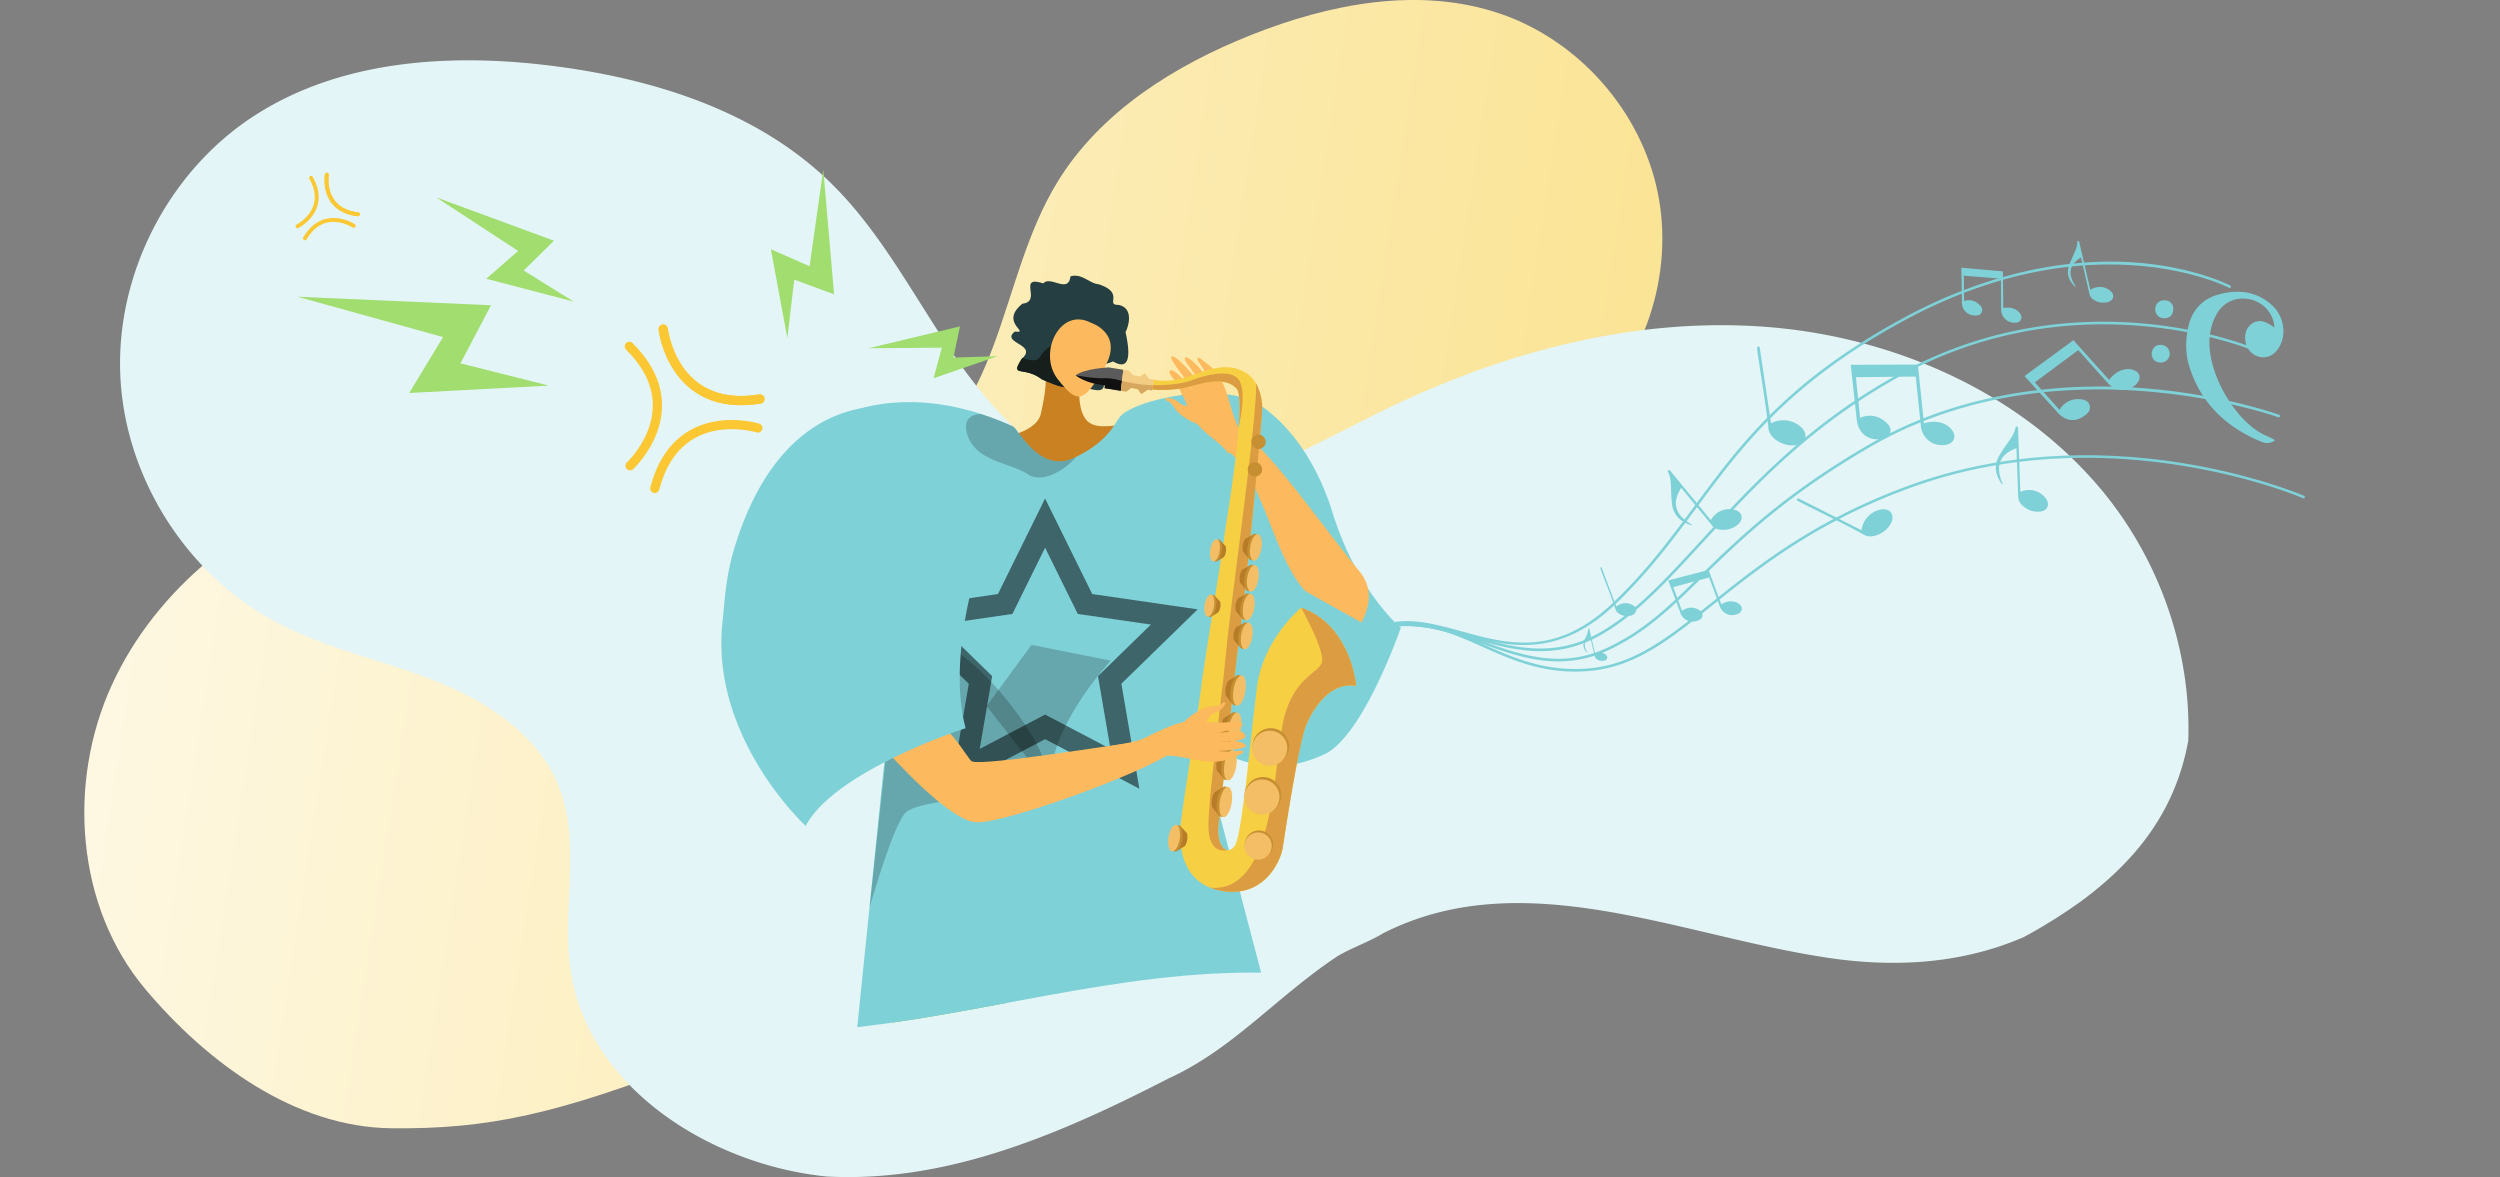 <svg xmlns="http://www.w3.org/2000/svg" xmlns:xlink="http://www.w3.org/1999/xlink" width="900" height="423.746" viewBox="0 0 900 423.746"><rect x="0" y="0" width="900" height="423.746" fill="#808080" stroke="none"/><defs><style>.a,.f,.g,.u{fill:none;}.b,.c,.h,.i,.j,.m,.n,.r,.s,.t,.u,.v,.w,.x{fill-rule:evenodd;}.b{fill:url(#a);}.c{fill:#e3f5f6;}.d{clip-path:url(#b);}.e,.i{fill:#a1dd6f;}.f,.g{stroke:#fbc732;stroke-linecap:round;}.f,.g,.u{stroke-miterlimit:10;}.f{stroke-width:3.301px;}.g{stroke-width:1.392px;}.h{fill:#fcb95d;}.j,.q{opacity:0.15;}.k{opacity:0.5;}.l{fill:#243330;}.m,.o{fill:#d1d3d4;}.n{fill:#36a5ad;}.p{fill:#bcbec0;}.r{fill:#c98121;}.s{fill:#f7805c;}.ah,.t{fill:#7fd1d8;}.u{stroke:#3e6569;stroke-width:7.837px;}.v{opacity:0.2;}.w{fill:#243e41;}.x{fill:#171f1c;}.y{fill:#5b5b5b;}.z{fill:#111;}.aa{fill:#f2cc83;}.ab{fill:#d6a85f;}.ac{fill:#f7cf43;}.ad{fill:#db9c42;}.ae{fill:#c69032;}.af{fill:#f4be67;}.ag{fill:#b77c27;}</style><linearGradient id="a" x1="-0.313" y1="0.407" x2="1.933" y2="0.657" gradientUnits="objectBoundingBox"><stop offset="0" stop-color="#fff"/><stop offset="1" stop-color="#f7cf43"/></linearGradient><clipPath id="b"><path class="a" d="M740.046,286.4a545.026,545.026,0,0,0-263.6-49.343c-36.807,2.389-75.335,9.41-103.6,33.109-32.212,27.01-45.352,72.526-39.434,114.145s28.806,79.384,57.871,109.755c59.4,62.067,146.86,96.18,232.6,90.721,51.614-3.286,101.854-20.05,153.56-21.1,54.435-1.106,107.569,15.215,161.586,22.031,61.515,7.763,126.1,2.634,181.624-24.967s100.617-79.939,109.826-141.254-23.1-129.208-80.534-152.556c-37.085-15.075-78.8-11.135-118.611-6.949l-288.2,30.3" transform="translate(-332.034 -235.936)"/></clipPath></defs><g transform="translate(-332.034 -214.47)"><path class="b" d="M580.746,596.339c43.785-22.627,65.7-21.751,100.414-22.721s70.463.963,103.066-10.99,61.618-42.789,58.027-77.329c-1.87-17.984-12.214-35.059-9.917-52.994,2.089-16.3,14.313-29.523,27.649-39.129s28.4-16.859,40.63-27.842c22.28-20.014,32.89-52.187,26.885-81.528s-28.4-54.76-56.75-64.414c-28.967-9.863-61.111-3.667-89.547,7.636-27.617,10.976-54.281,27.6-69.8,52.946-11.017,18-15.647,39.059-22.992,58.845s-18.713,39.693-37.7,48.9c-24.231,11.75-52.755,2.89-79.091-2.734-37.849-8.083-77.934-8.857-114.719,3.17s-69.929,37.823-85.986,73.036-12.8,79.769,12.121,109.375c22.363,26.564,53.811,49.692,88.531,50.08s59.65-4.984,109.178-24.312" transform="translate(1.323 0)"/><path class="c" d="M827.97,549.558c-4.95,3.048-11.223,5.139-16.451,8.276-21.957,14.638-37.641,33.458-60.643,43.911-6.448,3.314-12.954,6.567-19.521,9.679-32.837,15.557-67.217,27.577-103.589,25.64A119.515,119.515,0,0,1,606.705,633c-34.783-9.962-66.037-35.185-71.162-70.29-3.2-21.935,3.942-45.345-4.2-65.964-7.4-18.742-25.911-30.767-44.656-38.159s-38.836-11.469-56.677-20.833c-32.51-17.065-54.819-52.1-56.533-88.774s17.234-73.637,48.013-93.656c31.449-20.457,71.514-22.787,108.715-17.931,36.128,4.716,72.825,16.426,98.905,41.87,18.52,18.069,30.372,41.7,45.067,62.993S708.388,383.781,733.731,389c32.339,6.656,63.562-12.474,93.162-27.1,42.539-21.018,89.939-34.026,137.28-30.827s94.5,23.858,124.2,60.862a136.531,136.531,0,0,1,28.186,64.679,128.511,128.511,0,0,1,1.372,23.55c-4.728,25.991-19.447,43.7-38.643,57.846a190.038,190.038,0,0,1-20.691,12.917c-23.329,10.046-48.423,11.091-73.516,6.909-52.279-8.365-107.694-33.458-157.114-8.276" transform="translate(1.884 0.947)"/><g transform="translate(332.034 236.914)"><g class="d"><g transform="translate(107.108 38.56)"><g transform="translate(0.011 10.068)"><path class="e" d="M482.266,282.445l42.347,15.587L513.72,308.766l18.022,11.192-31.493-8.234,11.468-10.011Z" transform="translate(-432.306 -282.445)"/><path class="e" d="M434.484,316.637l69.636,3.066-10.994,20.909,31.775,8.014-50.211,2.661,12.18-20.115Z" transform="translate(-434.484 -280.886)"/></g><path class="e" d="M616.32,272.815l3.885,44.957-14.346-5.3-2.473,21.07-5.929-32.007,13.936,6.127Z" transform="translate(-427.045 -272.815)"/><path class="e" d="M631.09,334.716l32.9-7.868-2.337,11.223,15.895-.5-23.071,7.946,3-11.011Z" transform="translate(-425.512 -270.352)"/><g transform="translate(119.436 57.463)"><path class="f" d="M560.372,327.773S563.81,358,595.21,352.95" transform="translate(-548.171 -327.773)"/><path class="f" d="M560.372,327.773S563.81,358,595.21,352.95" transform="translate(-548.171 -327.773)"/><path class="f" d="M548.979,376.7s22.357-20.638-.276-42.981" transform="translate(-548.703 -327.502)"/><path class="f" d="M594.578,361.892s-29.053-9.037-37.082,21.736" transform="translate(-548.302 -326.275)"/></g><g transform="translate(0 1.902)"><path class="g" d="M444.56,274.634s-2.114,12.654,11.2,14.247" transform="translate(-434.019 -274.634)"/><path class="g" d="M444.56,274.634s-2.114,12.654,11.2,14.247" transform="translate(-434.019 -274.634)"/><path class="g" d="M434.473,293.144s11.457-5.773,4.874-17.456" transform="translate(-434.473 -274.586)"/><path class="g" d="M454.579,292.317s-10.73-7.035-17.554,4.509" transform="translate(-434.357 -273.925)"/></g></g><g transform="translate(259.693 64.31)"><g transform="translate(131.556 268.805)"><path class="h" d="M745.654,712.287s-1.048,14.713-2.62,19.492,9.99,3.292,10.5,3.472,9.456-5.716,9.456-5.716-5.728-1.743-3.854-19.944S745.654,712.287,745.654,712.287Z" transform="translate(-704.559 -547.804)"/><path class="i" d="M771.487,686.658c0,8.761-5.717,24.645-7.187,30.955s-26.219,4.17-26.219,4.17-10.161-41.415-8.347-62.54c.771-9-9.862-14.1-11.053-40.9a102.009,102.009,0,0,0-3.387-22.519c-3.24-11.881-7.7-18.9-8.869-24.347-1.758-8.232,8.7-14.483,14.351-16.668s32,9.136,32,9.136a190.155,190.155,0,0,1,6.278,18.419c5.074,16.974,10.677,40.568,7.411,49.915-2.044,5.839-1.235,22.787,0,26.512S771.487,677.9,771.487,686.658Z" transform="translate(-706.229 -554.532)"/><path class="j" d="M759.052,582.365a78.983,78.983,0,0,0-25.811,8.563c-5.373,2.827-11.632,4.24-17.947,4.9-3.24-11.881-7.7-18.9-8.869-24.347-1.758-8.232,8.7-14.483,14.351-16.668s32,9.136,32,9.136A190.155,190.155,0,0,1,759.052,582.365Z" transform="translate(-706.229 -554.532)"/><g class="k" transform="translate(41.095 83.202)"><g transform="translate(0.973)"><path class="l" d="M750.409,634.315l.247.484,2.358,4.62,3.946,7.733q.411-.083.834-.136.273-.033.547-.056c-1.078-1.814-2.6-4.37-4.129-6.944l-3.531-5.91Z" transform="translate(-746.284 -634.107)"/><path class="l" d="M749.184,635.21l.891,1.746,1.881,3.688,3.527,6.913a8.533,8.533,0,0,1,1.056-.341c-.861-1.448-2.238-3.763-3.625-6.1l-3.162-5.294-.43-.714Z" transform="translate(-746.34 -634.061)"/><path class="l" d="M755.009,647.748c-1.291-2.174-6.369-10.719-7.01-11.73l-.012.007,5.951,11.671.661.269Q754.8,647.85,755.009,647.748Z" transform="translate(-746.395 -634.02)"/><path class="l" d="M747.441,637.756c.177.225,5.886,9.843,5.886,9.843l-1.094-.441Z" transform="translate(-746.42 -633.941)"/><path class="l" d="M746.94,639.29c.141.18,4.7,7.862,4.7,7.862l-.873-.351Z" transform="translate(-746.442 -633.871)"/><path class="l" d="M746.464,640.351c.113.143,3.754,6.28,3.754,6.28l-.7-.279Z" transform="translate(-746.464 -633.823)"/></g><g transform="translate(0 2.412)"><path class="l" d="M758.693,641.882l-12.545,4.254c.081.425.153.853.216,1.283,3.377-1.351,8.341-3.336,12.623-5.057Z" transform="translate(-745.505 -636.165)"/><path class="l" d="M757.867,640.567l-12.049,4.086c.092.352.175.708.25,1.064,2.836-1.135,7.945-3.178,12.006-4.812Z" transform="translate(-745.52 -636.225)"/><path class="l" d="M757.064,639.31l-11.081,3.758-.45.612c.05.157.1.315.144.473,1.956-.782,7.624-3.048,11.526-4.619Z" transform="translate(-745.533 -636.282)"/><path class="l" d="M756.288,638.2l-9.342,3.168-.8,1.089s6.458-2.578,10.245-4.1Z" transform="translate(-745.505 -636.332)"/><path class="l" d="M755.548,637.221l-7.91,2.682-.64.872s5.676-2.267,8.619-3.456Z" transform="translate(-745.466 -636.377)"/><path class="l" d="M755.039,636.414l-6.635,2.25-.512.7s4.927-1.967,7.176-2.877C755.056,636.461,755.047,636.438,755.039,636.414Z" transform="translate(-745.426 -636.414)"/></g></g><g transform="translate(32.629 179.285)"><path class="m" d="M794.736,745.528c-5.424.727-16.4-.1-24.385-.547h-.006c-.254-.019-.49-.032-.732-.045-4.163-.223-7.4-.324-8.392-.006-.108.039-.242.07-.4.109-.4.1-.942.2-1.611.305-6.022.936-21.576,1.865-21.768-2.807a11.485,11.485,0,0,1,.255-2.681c.038-.191.076-.382.128-.573.006-.013.006-.019.013-.031.057-.255.121-.516.2-.777.006-.006.006-.006.006-.014,1.375-4.825,4.705-9.926,5.443-9.486,9.881,5.882,19.546-1.077,21.539-2.662.248-.2.375-.312.375-.312s.375.025,1.088.1c.389.045.886.1,1.471.173.318.038.662.083,1.037.134.128.019.255.031.383.056.305.039.631.083.974.134.166.026.331.051.51.083h.006q1.4.22,3.132.542c.72.134,1.471.28,2.267.445,1.2.243,2.483.529,3.846.847.128.039.261.083.389.128.681.21,1.349.445,2.005.687a41.88,41.88,0,0,1,6.271,2.916l.006.006C798.027,737.539,801.427,744.637,794.736,745.528Z" transform="translate(-737.435 -726.002)"/><path class="n" d="M788.772,732.247a12.976,12.976,0,0,0-9.3,9.455s-4.252-.783-9.073-1.49c-.414-.057-.841-.115-1.267-.171-.769-.109-1.553-.216-2.329-.313-.669-.083-1.331-.159-1.974-.229-3.578-.382-6.672-.522-7.678-.045-2.726,1.286-19.648,4.5-19.463.4a2.038,2.038,0,0,1,.128-.573c.006-.013.006-.019.013-.031a4.9,4.9,0,0,0,.2-.777c.006-.006.006-.006.006-.014,1.375-4.825,4.705-9.926,5.443-9.486,9.881,5.882,19.546-1.077,21.539-2.662.248-.2.375-.312.375-.312s.375.025,1.088.1c.389.045.886.1,1.471.173.318.038.662.083,1.037.134.128.019.255.031.383.056.305.039.63.083.974.134.166.026.331.051.51.083h.006q1.4.22,3.132.542c.72.134,1.471.28,2.267.445,1.2.243,2.483.529,3.846.847.128.039.261.083.389.128.681.21,1.349.445,2.005.687a41.88,41.88,0,0,1,6.271,2.916Z" transform="translate(-737.424 -726.002)"/><g transform="translate(26.435 0.268)"><path class="o" d="M769.2,726.582c-.184.172-.445.42-.763.746a18.934,18.934,0,0,0-2.992,3.826,9.049,9.049,0,0,0-.694,1.49c-.07.2-.128.4-.178.605l-1.853-.453a9.681,9.681,0,0,1,.967-2.406v-.007a14.285,14.285,0,0,1,.9-1.432,21.078,21.078,0,0,1,2.222-2.692c.318.038.662.083,1.037.134.128.019.255.031.383.056C768.53,726.487,768.856,726.531,769.2,726.582Z" transform="translate(-762.718 -726.258)"/></g><g transform="translate(32.521 1.216)"><path class="o" d="M774.848,727.611c-1.063,1-3.794,3.788-4.45,6.5l-1.859-.452c.617-2.547,2.63-5.01,4.042-6.494C773.3,727.3,774.052,727.445,774.848,727.611Z" transform="translate(-768.539 -727.165)"/></g><g transform="translate(39.207 2.636)"><path class="o" d="M780.8,729.21c-1.242,1.236-3.432,3.68-4.012,6.075l-1.852-.453a15.582,15.582,0,0,1,3.858-6.309C779.472,728.733,780.14,728.969,780.8,729.21Z" transform="translate(-774.933 -728.523)"/></g><g transform="translate(20.873)"><path class="p" d="M765.9,739.728a7.908,7.908,0,0,1-1.5.968,10.9,10.9,0,0,0-4.489,4.342c-1.127,1.96-1.477,3.935-1.082,4.972l-1.191.453a7.118,7.118,0,0,1,.662-5.119,12.311,12.311,0,0,1,5.527-5.787c.031-.019.07-.039.1-.057,3.171-1.649,2.648-3.54,1.063-6.844-.089-.191-.185-.388-.286-.592-.178-.363-.357-.732-.528-1.1-.09-.19-.172-.382-.249-.567a4.5,4.5,0,0,1-.191-3.438,2.989,2.989,0,0,1,.376-.643c.248-.2.375-.312.375-.312s.375.025,1.088.1l.173.5a1.616,1.616,0,0,0-.853.873,2.548,2.548,0,0,0-.07,1.489,6.242,6.242,0,0,0,.5,1.459q.18.372.363.744c.058.115.108.229.165.338C767.27,734.413,768.734,737.411,765.9,739.728Z" transform="translate(-757.399 -726.002)"/></g><g transform="translate(31.44 0.458)"><path class="p" d="M772.336,733.469a23.89,23.89,0,0,1-1.623,3.228,17.257,17.257,0,0,0-1.675,3.5,5.5,5.5,0,0,0,.5,4.464l-.56.305h-.006l-.553.3c-.064-.115-.121-.229-.179-.344a6.629,6.629,0,0,1-.472-4.9,17.686,17.686,0,0,1,1.834-3.954,21.772,21.772,0,0,0,1.541-3.05,3.429,3.429,0,0,0,.216-1.056,3.9,3.9,0,0,0-.745-2.356,8.914,8.914,0,0,0-2.4-2.286c-.306-.2-.5-.319-.516-.325l.306-.554c.305.039.631.083.974.134.166.026.331.051.51.083h.006a10.328,10.328,0,0,1,1.942,1.885,6.126,6.126,0,0,1,.987,1.833A4.564,4.564,0,0,1,772.336,733.469Z" transform="translate(-767.505 -726.44)"/></g></g></g><g transform="translate(61.151 263.901)"><path class="h" d="M656.809,710.018s-2.884,14.466-5.043,19.008,9.5,4.519,9.982,4.762,10.1-4.487,10.1-4.487-5.464-2.447-1.325-20.269S656.809,710.018,656.809,710.018Z" transform="translate(-638.319 -542.936)"/><path class="i" d="M638.926,564.682c.482,5.683,4.194,13.435,5.868,26.147a102.734,102.734,0,0,1,.419,21.885c-1.889,23.14,5.281,31.046,6.017,38.475a11.141,11.141,0,0,1-.177,3.487c-4.448,20.732.444,63.093.444,63.093s2.125.455,5.168.942c7.266,1.162,19.785,2.487,21.365-1.793,2.25-6.076,9.913-21.12,11.01-29.81s-.734-24.422-1.491-28.278.563-20.765,3.322-26.3c3.147-6.322,2.722-20.385,1.171-34.275-1.8-16.09-5.122-31.944-6.19-35.236,0,0-24.726-14.526-30.6-13.074S638.213,556.294,638.926,564.682Z" transform="translate(-638.893 -549.841)"/><path class="j" d="M638.926,564.682c.482,5.683,4.194,13.435,5.868,26.147,6.561-.018,15.378-2.659,24.1-4.567,7.3-1.593,16.718,5.891,23.153,11.992-1.8-16.09-5.122-31.944-6.19-35.236,0,0-24.726-14.526-30.6-13.074S638.213,556.294,638.926,564.682Z" transform="translate(-638.893 -549.841)"/><g class="k" transform="translate(29.443 53.519)"><g transform="translate(0.013)"><path class="l" d="M667.563,603l.469.716,4.481,6.835,7.5,11.44q-.435.5-.838,1.035c-.173.232-.341.467-.505.7l-6.278-11.073-5.329-9.447Z" transform="translate(-667.065 -600.938)"/><path class="l" d="M669.739,602.025l1.694,2.583,3.577,5.455,6.708,10.225a13.445,13.445,0,0,0-1.292,1.179l-5.511-9.722-4.774-8.461q-.34-.609-.643-1.146Z" transform="translate(-666.954 -600.983)"/><path class="l" d="M682.344,619.791c-1.967-3.464-9.7-17.086-10.579-18.754l.018-.009,11.326,17.258-.151,1.115C682.75,619.525,682.545,619.654,682.344,619.791Z" transform="translate(-666.851 -601.028)"/><path class="l" d="M674.578,601.631c.171.418,8.875,15.741,8.875,15.741l.25-1.841Z" transform="translate(-666.723 -601.001)"/><path class="l" d="M677.07,602.144c.136.334,7.088,12.57,7.088,12.57l.2-1.469Z" transform="translate(-666.609 -600.977)"/><path class="l" d="M678.893,602.321c.108.266,5.662,10.042,5.662,10.042l.163-1.173Z" transform="translate(-666.526 -600.969)"/></g><g transform="translate(0 2.336)"><path class="l" d="M671.866,620.106l15.618-13.844q.779.665,1.587,1.3c-4.486,3.568-11.08,8.809-16.779,13.325Q672.08,620.5,671.866,620.106Z" transform="translate(-666.834 -603.125)"/><path class="l" d="M670.694,617.956l15-13.3q.616.6,1.261,1.172c-3.765,3-10.553,8.392-15.96,12.673C670.9,618.322,670.794,618.139,670.694,617.956Z" transform="translate(-666.887 -603.198)"/><path class="l" d="M669.584,615.864l13.8-12.229,1.187-.137c.176.191.354.38.534.566-2.6,2.067-10.124,8.054-15.322,12.166C669.715,616.109,669.649,615.986,669.584,615.864Z" transform="translate(-666.938 -603.251)"/><path class="l" d="M668.629,613.943l11.631-10.31,2.116-.246s-8.571,6.822-13.618,10.813C668.715,614.115,668.672,614.029,668.629,613.943Z" transform="translate(-666.981 -603.256)"/><path class="l" d="M667.807,612.186l9.848-8.729,1.692-.194s-7.534,6-11.458,9.1Z" transform="translate(-667.019 -603.262)"/><path class="l" d="M667.053,610.88l8.261-7.322,1.354-.157s-6.54,5.206-9.541,7.572C667.1,610.942,667.078,610.91,667.053,610.88Z" transform="translate(-667.053 -603.256)"/></g></g><path class="q" d="M650.6,650.258c-4.448,20.732.444,63.093.444,63.093s2.125.455,5.168.942c.011-.441,5.229.259,4.99-.184-9.913-18.353-7.853-49.009-8.539-57.023-.159-1.845-.414-7.435-1.886-10.316A11.141,11.141,0,0,1,650.6,650.258Z" transform="translate(-638.444 -545.424)"/><g transform="translate(5.476 185.117)"><path class="m" d="M700.6,749.939c-5.473.041-16.259-2.156-24.123-3.6h-.006c-.25-.05-.482-.092-.721-.136-4.1-.742-7.3-1.248-8.324-1.057-.112.024-.249.039-.412.056-.4.046-.96.085-1.636.1-6.093.175-21.64-.852-21.244-5.513a11.476,11.476,0,0,1,.589-2.626c.062-.185.123-.37.2-.553.008-.011.009-.018.017-.029.089-.246.185-.5.294-.747.006-.005.006-.005.007-.011,1.969-4.616,5.912-9.259,6.589-8.729,9.066,7.074,19.527,1.381,21.7.059.271-.165.411-.262.411-.262s.37.072,1.069.231l1.438.354c.31.078.646.165,1.013.262.123.036.248.064.371.106.3.075.615.161.949.254.161.046.323.092.5.146h.006q1.364.394,3.039.929c.7.224,1.424.463,2.194.727,1.156.39,2.4.835,3.709,1.322.121.054.249.115.369.176.649.294,1.284.611,1.9.933a41.822,41.822,0,0,1,5.856,3.679l.005.007C704.872,742.424,707.355,749.893,700.6,749.939Z" transform="translate(-644.13 -726.89)"/><path class="n" d="M696.338,736.017a12.971,12.971,0,0,0-10.413,8.214s-4.122-1.31-8.814-2.615c-.4-.109-.82-.219-1.236-.329-.751-.2-1.514-.409-2.273-.6-.652-.166-1.3-.324-1.929-.475-3.5-.827-6.554-1.354-7.612-1.006-2.865.934-20.057,2-19.36-2.041a2.005,2.005,0,0,1,.2-.553c.008-.011.009-.018.017-.029a4.864,4.864,0,0,0,.294-.747c.006-.005.006-.005.007-.011,1.969-4.616,5.912-9.259,6.589-8.729,9.066,7.074,19.527,1.381,21.7.059.271-.165.411-.262.411-.262s.37.072,1.069.231l1.438.354c.31.078.646.165,1.013.262.123.036.248.064.371.106.3.075.615.161.949.254.161.046.323.092.5.146h.006q1.364.394,3.039.929c.7.224,1.424.463,2.194.727,1.156.39,2.4.835,3.709,1.322.121.054.249.115.369.176.649.294,1.284.611,1.9.933a41.822,41.822,0,0,1,5.856,3.679Z" transform="translate(-644.105 -726.89)"/><g transform="translate(27.446 0.586)"><path class="o" d="M677.588,728.072c-.2.147-.495.362-.851.643a18.98,18.98,0,0,0-3.448,3.422,9.055,9.055,0,0,0-.875,1.391c-.094.187-.177.382-.252.578l-1.782-.681a9.7,9.7,0,0,1,1.262-2.267v-.006a14.332,14.332,0,0,1,1.071-1.309,21.213,21.213,0,0,1,2.542-2.393c.31.078.646.165,1.013.262.123.036.248.064.371.106C676.938,727.893,677.254,727.979,677.588,728.072Z" transform="translate(-670.38 -727.45)"/></g><g transform="translate(33.372 2.283)"><path class="o" d="M683.065,729.8c-1.18.858-4.24,3.283-5.23,5.892l-1.788-.682c.932-2.449,3.236-4.641,4.824-5.937C681.569,729.3,682.3,729.537,683.065,729.8Z" transform="translate(-676.047 -729.074)"/></g><g transform="translate(39.849 4.507)"><path class="o" d="M688.764,732.134c-1.386,1.071-3.865,3.221-4.741,5.524l-1.782-.681a15.592,15.592,0,0,1,4.618-5.776C687.51,731.495,688.144,731.812,688.764,732.134Z" transform="translate(-682.242 -731.201)"/></g></g></g><path class="r" d="M663.8,368.153s25.628-.366,27.825-10.252,2.564-15.277,0-21,14.645,6.357,14.645,6.357-1.831,7.688,0,13.546,5.858,5.975,12.083,5.368,0,19.162,0,19.162-22.3,2.417-23.963,3.222-24.732.294-25.831,0S663.8,368.153,663.8,368.153Z" transform="translate(-576.607 -295.715)"/><path class="s" d="M656.411,514.122c1.042.079,6.008-2.012,13.949,3.026s16.059,12.911,22.068,11.7,1.983-8.06-1.492-9.564c-3.13-1.354-9.037-3.115-7.758-5.361s4.066-1.991,6.875.008,5.049.073,4.085-1.048-7.927-5.117-9.607-5.454c-1.242-.249-6.889,1.452-9.856.736s-14.753-4.628-14.753-4.628Z" transform="translate(-576.944 -288.05)"/><path class="t" d="M824.076,434.269s-13.453,38.993-27.466,45.541c-12.5,5.843-22.659,4.846-31.646,1.685s-14.154-13.262-14.154-13.262l.128,1.311.923,5.361,28.421,108.27-152.754,3.371L638.87,475.612l.777-6.895.4-3.483-2.229,9.627A71.516,71.516,0,0,1,624.6,462.675a74.674,74.674,0,0,1-13.9-25.562c-2.769-8.64-4.877-16.216-6.417-22.876-8.932-38.633,1.177-46.572,11.6-53.257.357-.21.719-.414,1.082-.611a.263.263,0,0,1,.045-.02c14.14-7.684,33.514-10.231,55.881-3.03A105.8,105.8,0,0,1,684.43,361.8c1.987.9,9.583,17.075,21.87,11.383.261-.121.522-.241.777-.369,11.218-5.412,13.784-11.587,15.624-14.122,0-.006.006-.013.013-.019.064-.076.121-.153.178-.229,1.292-1.63,4.438-3.355,8.742-4.82,11.689-3.979,31.974-6.36,42.485,1.018s20.2,20.788,25.683,39.213C809.015,422.151,824.076,434.269,824.076,434.269Z" transform="translate(-579.476 -295.054)"/><path class="u" d="M693.892,394.579,708.263,423.7l32.135,4.67-23.253,22.666,5.489,32.005-28.743-15.111-28.743,15.111,5.489-32.005-23.253-22.666,32.135-4.67Z" transform="translate(-577.355 -293.016)"/><path class="v" d="M644.073,497.367c-3.973,4.966-9.719,24.06-12.667,33.788l9.1-83.792,2.451-10.893c15.28-13.708,50.1,31.582,51.668,43.716S649.466,490.625,644.073,497.367Z" transform="translate(-578.083 -291.223)"/><path class="v" d="M704.171,372.491c-3.635,4.711-12.142,9.557-17.025,6.36-7.207-4.711-20.094-4.718-22.341-15.725-.891-4.355,1.713-5.883,5.183-6.131a105.972,105.972,0,0,1,11.536,4.482c1.987.9,9.583,17.075,21.87,11.383C703.654,372.738,703.915,372.618,704.171,372.491Z" transform="translate(-576.569 -294.729)"/><path class="s" d="M754.46,478.169a9.262,9.262,0,0,1,.63.866Z" transform="translate(-572.475 -289.206)"/><path class="t" d="M641.9,402.74l-17.452,58.051a74.673,74.673,0,0,1-13.9-25.562c-2.769-8.64-4.877-16.216-6.417-22.876l23.792-21.162Z" transform="translate(-579.326 -293.17)"/><path class="v" d="M771.643,448.552s-12.738,9.741-4.169,18.026,9.669-14.185,9.669-14.185l-4.321-3.84Z" transform="translate(-572.017 -290.556)"/><g transform="translate(159.8 41.577)"><path class="h" d="M757.4,371.9c-.715-.744-11.451-7.343-13.955-12.23s-5.62-12.442-7.562-14.709c-2.285-2.666-1-4.077,2.082-1.18,2,1.882,5.532,5.962,5.98,7,.216.5-1.595-2.611-3.9-5.861-2.453-3.455-5.393-7.092-4.586-7.63,1.564-1.043,9.513,8.559,10.509,10.411a40.963,40.963,0,0,0-2.713-4.846c-1.392-2.121-3.435-4.376-3.012-5.144.667-1.211,5.8,3.512,8.465,8.036.232.005-.036-1.69-3.677-6.815-.366-.516-.588-2.107,1.223-.662,3.812,3.041,5.775,4.065,8.135,9.721,2.3,5.515,3.13,12.2,6.181,16.33Z" transform="translate(-733.175 -337.207)"/><path class="h" d="M802.229,413.228c-13.85-17-29.89-40.055-39.232-47.459a24.025,24.025,0,0,1-9.868,2.8l.595.622c13.424,7.888,17.243,38.8,29.094,51.225,2.062.371-2.541,1.6-6.551,5.69-8.11,8.263-2.377,26.14,5.174,27.933C790.128,447.023,814.505,428.28,802.229,413.228Z" transform="translate(-732.336 -335.906)"/><path class="h" d="M759.9,363.209l7.155,5.611-12.043,2.175s.221-.806-4.265-4.521,3.033-4.956,3.033-4.956Z" transform="translate(-732.509 -336.099)"/><path class="h" d="M746.567,361.495s-7.222-2.034-10.027-6.5c-1.667-2.653-2.526-2.222-2.982-2.6-1.513-1.267,2.8-1.211,4.7.843,1.546,1.669,6.132,1.073,7.479,1.9s4.359,3.74,4.135,4.866S746.567,361.495,746.567,361.495Z" transform="translate(-733.242 -336.554)"/></g><g transform="translate(104.415 12.484)"><path class="w" d="M716.875,340.261c-5.1,2.063-5.023.123-3.278,7.888.2,4.49-4.848,1.571-9.428,1.177a7.912,7.912,0,0,0-2.835.185c-2.672.482-6.394-1.278-10.039-2.764-6.628-5.071-11.705-.432-7.275-7.463a3.239,3.239,0,0,0,.249-.23c5.322-5.009-7.982-5.394-2.758-9.558,5.939.644-5.858-3.184,2.765-10.037,7.192-.777-2.079-10.412,7.463-7.275,2.514-3,9.055,3.854,9.777-2.516,3.855-1.378,7.193,2.691,10.048,2.77,9.741,3.141,2.269,7.559,7.266,7.458,5.82,1.227,3.39,8.234,2.524,9.783C722.367,334.322,724.3,344.646,716.875,340.261Z" transform="translate(-680.271 -309.383)"/><path class="x" d="M704.078,348.267a7.911,7.911,0,0,0-2.835.185c-2.673.482-6.394-1.278-10.039-2.764-6.628-5.071-11.705-.432-7.275-7.463a3.251,3.251,0,0,0,.249-.23c2.6.943,5.244,1.356,6.334-.492,4.923-8.342,15.362-3.445,15.362-3.445s-.664,7.254-.859,7.967C704.912,342.389,704.479,345.313,704.078,348.267Z" transform="translate(-680.18 -308.323)"/><path class="h" d="M708.245,325.63s12.2,3.817,4.829,16.3-9.565,13.312-16.787,3.943S697.193,319.863,708.245,325.63Z" transform="translate(-679.666 -308.696)"/></g><path class="v" d="M716.436,442.188s-23.717,25.281-21.625,45.806l-23.075-29.487,16.142-21.994Z" transform="translate(-576.245 -291.105)"/><path class="t" d="M806.243,431.236s-27.185,17.208-24,36.808-16.889,9.563-16.889,9.563L753.07,447.5l8.114-14.381,18.472-16.778Z" transform="translate(-572.539 -292.024)"/><g transform="translate(127.558)"><g transform="translate(0 45.434)"><g transform="translate(0 0.074)"><path class="y" d="M719.559,341.812l-5.3-.845s-8.749.416-11.855,2.851c0,0,3.48,2.9,10.551,3.652l-.157.987,5.871.936Z" transform="translate(-702.405 -340.967)"/><path class="z" d="M712.956,347.346l-.157.987,5.871.936.41-3.5v0a19.13,19.13,0,0,0-6.576-1.048c-2.88.251-10.1-1.025-10.1-1.025S705.885,346.592,712.956,347.346Z" transform="translate(-702.405 -340.843)"/></g><g transform="translate(16.265 0.918)"><path class="aa" d="M729.789,345.329l-1.61-.257-1.589-2.064-1.626,1.179-2.546-.406-1.647-1.7-1.921-.306-.889,7.582,1.87.3,1.919-1.345,2.365.537,1.171,1.678,2.375-1.539,1.507.24Z" transform="translate(-717.961 -341.775)"/><path class="ab" d="M727.661,348.807l1.507.239.3-1.9c-4.241.1-11.1-1.473-11.1-1.473l-.41,3.5,1.87.3,1.919-1.346,2.365.537,1.171,1.678Z" transform="translate(-717.961 -341.597)"/></g><g transform="translate(27.53)"><path class="ac" d="M782.371,427.48s-13.712,11.168-15.939,28.71-5.342,53.128-7.944,56.974-6.914.6-5.778-8.307,6.742-63.7,7.935-71.181,7.91-74.594,7.7-78.605c0,0-.031-8.493-5.749-12.067s-11.483-2.15-19.747.9-13.55,1.463-13.55,1.463l-.563,3.533A40.314,40.314,0,0,0,741.77,348c6.232-1.67,13.482-3.711,17.37.638s-3.975,49.013-4.479,53.514-7.634,47.9-8.332,54.285-6.987,43.845-7.4,49.745-.286,20.516,14.729,23.23,21.237-10.252,22.081-15.551,5.715-37.869,8.575-44.444,9.057-15.39,17.856-13.774C802.175,455.637,800.434,433.8,782.371,427.48Z" transform="translate(-728.735 -340.896)"/><path class="ad" d="M765.21,346.465c.809,9.892-9.166,79.973-10.517,94.666s-6.4,52.681-6.57,64.1,6.678,9.235,6.678,9.235v-.006c-2.009-.385-3.746-3.812-2.975-9.856,1.137-8.909,6.742-63.7,7.935-71.181s7.91-74.594,7.7-78.605A18.892,18.892,0,0,0,765.21,346.465Z" transform="translate(-727.852 -340.643)"/><path class="ad" d="M774.462,467.621c-3.078,19.4-4.158,58.907-25.751,56.867a20.814,20.814,0,0,0,4.042,1.145c15.016,2.713,21.237-10.252,22.081-15.551s5.715-37.869,8.575-44.444,9.057-15.39,17.856-13.774c0,0-1.741-21.833-19.8-28.157,0,0,8.075,14.516,7.537,19.179S777.542,448.221,774.462,467.621Z" transform="translate(-727.825 -337.122)"/><path class="ad" d="M759.14,348.534c1.217,1.361,1.283,6.675.782,13.469.008-.03,2.975-11.622.21-16.334s-12.73-1.918-17.428-.073-13.726,1.674-13.726,1.674l-.244,1.533a40.314,40.314,0,0,0,13.035-.906C748,346.226,755.252,344.186,759.14,348.534Z" transform="translate(-728.735 -340.797)"/><g transform="translate(5.737 24.262)"><g transform="translate(28.649)"><path class="ae" d="M767.993,367.24a2.588,2.588,0,1,1-2.12-3.108A2.662,2.662,0,0,1,767.993,367.24Z" transform="translate(-761.566 -364.101)"/><path class="ae" d="M766.761,376.723a2.588,2.588,0,1,1-2.12-3.107A2.663,2.663,0,0,1,766.761,376.723Z" transform="translate(-761.622 -363.668)"/></g><g transform="translate(0 35.722)"><g transform="translate(27.491 69.969)"><g transform="translate(2.8)"><path class="ae" d="M776.364,472.816a6.593,6.593,0,1,1-5.475-7.548A6.593,6.593,0,0,1,776.364,472.816Z" transform="translate(-763.19 -465.185)"/><path class="af" d="M775.735,473.172a6.316,6.316,0,1,1-5.274-7.019A6.209,6.209,0,0,1,775.735,473.172Z" transform="translate(-763.193 -465.144)"/></g><g transform="translate(0 17.568)"><path class="ae" d="M773.686,489.619a6.594,6.594,0,1,1-5.475-7.549A6.594,6.594,0,0,1,773.686,489.619Z" transform="translate(-760.512 -481.987)"/><path class="af" d="M773.057,489.976a6.316,6.316,0,1,1-5.274-7.02A6.209,6.209,0,0,1,773.057,489.976Z" transform="translate(-760.515 -481.946)"/></g><g transform="translate(0.027 36.822)"><path class="ae" d="M770.77,506.327a5.12,5.12,0,1,1-4.251-5.861A5.119,5.119,0,0,1,770.77,506.327Z" transform="translate(-760.538 -500.401)"/><path class="af" d="M770.282,506.605a4.905,4.905,0,1,1-4.1-5.452A4.824,4.824,0,0,1,770.282,506.605Z" transform="translate(-760.541 -500.37)"/></g></g><g transform="translate(13.04 1.941)"><g transform="translate(0 19.921)"><path class="ag" d="M750.244,419.527l2.028,2.181a5.067,5.067,0,0,1-.611,3.831l-2.636,1.632Z" transform="translate(-746.587 -419.159)"/><path class="ae" d="M747.554,423.017c-.35,2.2.119,4.1,1.048,4.251s1.966-1.516,2.316-3.715-.118-4.1-1.047-4.251S747.905,420.818,747.554,423.017Z" transform="translate(-746.66 -419.17)"/><path class="af" d="M746.81,422.9c-.35,2.2.117,4.1,1.047,4.25s1.966-1.515,2.316-3.715-.118-4.1-1.047-4.25S747.161,420.7,746.81,422.9Z" transform="translate(-746.694 -419.175)"/></g><g transform="translate(2.021)"><path class="ag" d="M752.176,400.475l2.028,2.182a5.064,5.064,0,0,1-.611,3.83l-2.636,1.632Z" transform="translate(-748.521 -400.106)"/><path class="ae" d="M749.487,403.965c-.351,2.2.118,4.1,1.047,4.25s1.966-1.515,2.316-3.714-.118-4.1-1.047-4.251S749.837,401.767,749.487,403.965Z" transform="translate(-748.593 -400.117)"/><path class="af" d="M748.743,403.846c-.35,2.2.117,4.1,1.046,4.25s1.966-1.515,2.316-3.714-.119-4.1-1.047-4.251S749.094,401.648,748.743,403.846Z" transform="translate(-748.627 -400.122)"/></g></g><g transform="translate(0 104.749)"><path class="ag" d="M738.468,498.871l2.425,2.606a6.063,6.063,0,0,1-.73,4.582l-3.151,1.95Z" transform="translate(-734.095 -498.429)"/><path class="ae" d="M735.251,503.042c-.419,2.629.141,4.906,1.252,5.083s2.35-1.813,2.769-4.442-.141-4.9-1.25-5.081S735.67,500.414,735.251,503.042Z" transform="translate(-734.181 -498.442)"/><path class="af" d="M734.361,502.9c-.419,2.63.14,4.906,1.251,5.082s2.349-1.813,2.769-4.442-.141-4.9-1.25-5.081S734.78,500.272,734.361,502.9Z" transform="translate(-734.222 -498.449)"/></g><g transform="translate(15.705)"><g transform="translate(7.856)"><g transform="translate(0 31.849)"><path class="ag" d="M760.737,428.835l-3.115,1.723a6.061,6.061,0,0,0-.73,4.581l2.389,2.835Z" transform="translate(-756.755 -428.722)"/><path class="ae" d="M762.509,433.82c-.418,2.628-1.659,4.618-2.77,4.441s-1.669-2.453-1.251-5.081,1.659-4.618,2.769-4.442S762.929,431.19,762.509,433.82Z" transform="translate(-756.683 -428.727)"/><path class="af" d="M763.4,433.962c-.419,2.628-1.658,4.618-2.769,4.441s-1.67-2.453-1.251-5.082,1.659-4.618,2.77-4.442S763.819,431.331,763.4,433.962Z" transform="translate(-756.642 -428.72)"/></g><g transform="translate(0.704 21.438)"><path class="ag" d="M761.41,418.877l-3.115,1.724a6.069,6.069,0,0,0-.73,4.582l2.389,2.833Z" transform="translate(-757.429 -418.765)"/><path class="ae" d="M763.184,423.863c-.419,2.629-1.659,4.618-2.77,4.442s-1.67-2.454-1.252-5.083,1.66-4.618,2.769-4.442S763.6,421.232,763.184,423.863Z" transform="translate(-757.356 -418.77)"/><path class="af" d="M764.074,424c-.419,2.63-1.658,4.619-2.769,4.443s-1.671-2.454-1.252-5.083,1.659-4.618,2.769-4.442S764.494,421.374,764.074,424Z" transform="translate(-757.316 -418.763)"/></g><g transform="translate(2.195 11.125)"><path class="ag" d="M762.836,409.014l-3.115,1.723a6.067,6.067,0,0,0-.73,4.581l2.389,2.835Z" transform="translate(-758.855 -408.901)"/><path class="ae" d="M764.609,414c-.419,2.63-1.659,4.618-2.77,4.441s-1.67-2.452-1.252-5.081,1.66-4.617,2.77-4.441S765.029,411.368,764.609,414Z" transform="translate(-758.782 -408.906)"/><path class="af" d="M765.5,414.14c-.418,2.629-1.657,4.618-2.769,4.441s-1.67-2.452-1.251-5.08,1.658-4.618,2.768-4.442S765.919,411.51,765.5,414.14Z" transform="translate(-758.741 -408.899)"/></g><g transform="translate(3.287)"><path class="ag" d="M763.881,398.374l-3.116,1.723a6.073,6.073,0,0,0-.73,4.581l2.389,2.835Z" transform="translate(-759.899 -398.261)"/><path class="ae" d="M765.654,403.358c-.419,2.63-1.659,4.618-2.771,4.442s-1.67-2.453-1.251-5.082,1.659-4.618,2.769-4.442S766.074,400.728,765.654,403.358Z" transform="translate(-759.826 -398.266)"/><path class="af" d="M766.544,403.5c-.419,2.63-1.658,4.618-2.769,4.442s-1.67-2.453-1.252-5.081,1.659-4.618,2.77-4.442S766.964,400.87,766.544,403.5Z" transform="translate(-759.786 -398.259)"/></g></g><g transform="translate(0 50.816)"><g transform="translate(3.353 13.385)"><path class="ag" d="M756.742,459.8l-3.331,2.014a7.458,7.458,0,0,0-.835,5.247l2.5,3.209Z" transform="translate(-752.449 -459.662)"/><path class="ae" d="M758.56,465.473c-.481,3.013-1.825,5.3-3,5.115s-1.741-2.781-1.26-5.794,1.822-5.3,3-5.116S759.04,462.462,758.56,465.473Z" transform="translate(-752.373 -459.668)"/><path class="af" d="M759.5,465.623c-.48,3.013-1.824,5.3-3,5.116s-1.74-2.781-1.26-5.795,1.823-5.3,3-5.115S759.983,462.612,759.5,465.623Z" transform="translate(-752.33 -459.661)"/></g><g transform="translate(1.653 26.872)"><path class="ag" d="M755.117,472.7l-3.331,2.014a7.461,7.461,0,0,0-.836,5.247l2.5,3.209Z" transform="translate(-750.823 -472.562)"/><path class="ae" d="M756.935,478.373c-.481,3.013-1.825,5.3-3,5.115s-1.741-2.781-1.261-5.794,1.823-5.3,3-5.116S757.415,475.362,756.935,478.373Z" transform="translate(-750.747 -472.568)"/><path class="af" d="M757.878,478.523c-.48,3.013-1.823,5.3-3,5.116s-1.74-2.781-1.26-5.795,1.822-5.3,3-5.115S758.358,475.512,757.878,478.523Z" transform="translate(-750.704 -472.561)"/></g><g transform="translate(4.933)"><path class="ag" d="M758.254,447l-3.332,2.013a7.46,7.46,0,0,0-.835,5.247l2.5,3.209Z" transform="translate(-753.96 -446.861)"/><path class="ae" d="M760.071,452.671c-.48,3.013-1.825,5.3-3,5.116s-1.742-2.781-1.261-5.795,1.822-5.3,3-5.115S760.551,449.66,760.071,452.671Z" transform="translate(-753.884 -446.867)"/><path class="af" d="M761.014,452.822c-.48,3.012-1.823,5.3-3,5.115s-1.74-2.781-1.26-5.793,1.823-5.3,3-5.116S761.494,449.81,761.014,452.822Z" transform="translate(-753.84 -446.86)"/></g><g transform="translate(0 40.129)"><path class="ag" d="M753.536,485.377,750.2,487.39a7.46,7.46,0,0,0-.835,5.247l2.5,3.209Z" transform="translate(-749.242 -485.241)"/><path class="ae" d="M755.353,491.052c-.48,3.012-1.825,5.3-3,5.115s-1.742-2.781-1.261-5.795,1.822-5.3,3-5.115S755.833,488.04,755.353,491.052Z" transform="translate(-749.165 -485.247)"/><path class="af" d="M756.3,491.2c-.48,3.013-1.824,5.3-3,5.115s-1.74-2.781-1.26-5.794,1.824-5.3,3-5.116S756.776,488.19,756.3,491.2Z" transform="translate(-749.122 -485.24)"/></g></g></g></g></g></g></g><g transform="translate(106.937)"><g transform="translate(211.904 9.618)"><path class="t" d="M1007.349,306.642c.065,4.047.146,8.216.2,12.264a4.581,4.581,0,0,0,4.479,4.918c1.025.092,2.07,0,2.609-1.06a2.214,2.214,0,0,0-.728-2.7,5.183,5.183,0,0,0-5.577-1.415c-.029-3.045-.059-6.027-.088-9.139,4.472.368,8.888.732,13.333,1.1.037,3.819.07,7.494.11,11.168a4.722,4.722,0,0,0,5.308,4.634,1.926,1.926,0,0,0,1.543-3.142c-1.082-1.794-3.42-2.621-6.107-2.088-.042-4.382-.085-8.743-.128-13.2Z" transform="translate(-1007.349 -306.642)"/></g><g transform="translate(234.633 35.712)"><path class="t" d="M1029.087,344.518c3.962,4.358,8.058,8.829,12.009,13.2,2.786,3.081,6.288,3.506,9.62,1.062,1.208-.885,2.265-1.986,1.829-3.665s-1.876-2.161-3.393-2.25a7.538,7.538,0,0,0-7.45,3.817c-2.959-3.3-5.857-6.523-8.883-9.893l15.61-11.624c3.713,4.134,7.282,8.114,10.857,12.087a6.871,6.871,0,0,0,10.252-.044c1.733-1.923,1.132-4.134-1.336-4.915-2.907-.918-6.254.427-8.675,3.593-4.261-4.744-8.5-9.465-12.827-14.285Z" transform="translate(-1029.087 -331.598)"/></g><g transform="translate(106.373 118.418)"><path class="t" d="M906.418,414.482c1.425,3.789,2.908,7.685,4.323,11.478a4.581,4.581,0,0,0,5.875,3.12c1-.258,1.951-.693,2.1-1.877s-.65-1.856-1.6-2.3a5.181,5.181,0,0,0-5.728.549c-1.054-2.858-2.087-5.654-3.164-8.575l12.922-3.463c1.323,3.583,2.592,7.032,3.868,10.477a4.723,4.723,0,0,0,6.56,2.574,1.927,1.927,0,0,0,.394-3.479c-1.624-1.325-4.1-1.315-6.454.092-1.517-4.111-3.026-8.2-4.568-12.381Z" transform="translate(-906.418 -410.699)"/></g><g transform="translate(172.073 44.489)"><path class="t" d="M969.254,340.084c.708,6.48,1.463,13.15,2.153,19.634.487,4.571,3.345,7.232,7.918,7.217,1.657-.005,3.321-.3,4.024-2.089s-.272-3.156-1.571-4.224a8.342,8.342,0,0,0-9.153-1.436c-.5-4.878-.994-9.655-1.507-14.64,7.226-.079,14.362-.156,21.543-.235.63,6.119,1.232,12.005,1.843,17.89a7.606,7.606,0,0,0,9.2,6.638c2.8-.592,3.708-2.963,2.006-5.269-2-2.715-5.875-3.692-10.1-2.436-.722-7.021-1.441-14.007-2.176-21.14Z" transform="translate(-969.254 -339.993)"/></g><g transform="translate(138.364 37.999)"><path class="t" d="M942.028,361.42c-1.409-9.292-2.733-18.47-4.13-27.633l-.883.121c.034.549.026,1.1.1,1.646,1.368,9.257,3,18.484,4,27.78.463,4.3,7.711,7.648,11.775,5.237,1.894-1.125,2.078-3.377.476-5.264a9.394,9.394,0,0,0-10.2-2.379Z" transform="translate(-937.014 -333.786)"/></g><g transform="translate(152.617 92.546)"><path class="t" d="M973.972,397.518c-7.728-3.873-15.324-7.749-22.949-11.563-.125.243-.252.485-.376.728.43.267.843.568,1.291.795,7.679,3.886,15.478,7.554,22.992,11.736,3.471,1.932,9.837-1.733,10.182-6.064.161-2.019-1.434-3.354-3.7-3.152a8.64,8.64,0,0,0-7.2,6.4C974.143,396.709,974.076,397.021,973.972,397.518Z" transform="translate(-950.646 -385.955)"/></g><g transform="translate(81.892 117.444)"><path class="t" d="M888.8,423.923c-1.807-4.757-3.554-9.463-5.34-14.155l-.453.165c.079.286.139.582.243.859,1.78,4.744,3.7,9.441,5.29,14.246.735,2.221,4.953,3.168,6.829,1.428a1.777,1.777,0,0,0-.348-2.841,5.087,5.087,0,0,0-5.67-.1Z" transform="translate(-883.004 -409.768)"/></g><g transform="translate(280.409 18.291)"><g transform="translate(12.431)"><path class="t" d="M1116.509,327.825c-.006-.083-.472-.343-.55-.4-.185-.131-.37-.26-.558-.386a11.474,11.474,0,0,0-1.174-.69,7.249,7.249,0,0,0-2.623-.849,5.057,5.057,0,0,0-3.94,1.554,5.881,5.881,0,0,0-1.661,4.011,7.779,7.779,0,0,0,.9,4.122,6.9,6.9,0,0,0,1.448,1.75,6.142,6.142,0,0,0,8.738-.53c3.977-4.374,3.467-12-1.248-16.452-5.512-5.2-12.188-5.934-19.141-4.129-6.621,1.718-10.43,6.489-11.44,13.086a28.081,28.081,0,0,0,.112,11.1c3.615,13.6,12.5,22.841,25.282,28.417,1.77.774,3.736,1.743,6.133-.087-1.224-.616-2.07-1.12-2.975-1.484-11.141-4.477-22.522-23.767-20.442-36.906a19.588,19.588,0,0,1,2.984-8.014c4.875-6.948,15.654-5.734,19.218,1.972A10.168,10.168,0,0,1,1116.509,327.825Z" transform="translate(-1084.757 -314.937)"/></g><g transform="translate(1.308 3.092)"><path class="t" d="M1074.133,320.755a3.15,3.15,0,0,0,3,3.576c1.986.043,3.274-.917,3.431-2.988a2.934,2.934,0,0,0-2.963-3.434A3.04,3.04,0,0,0,1074.133,320.755Z" transform="translate(-1074.119 -317.895)"/></g><g transform="translate(0 19.105)"><path class="t" d="M1072.868,336.144c.067,2.008.993,3.286,3.036,3.424a3.181,3.181,0,1,0,.469-6.344C1074.315,333.06,1073.254,334.228,1072.868,336.144Z" transform="translate(-1072.868 -333.209)"/></g></g><g transform="translate(106.17 82.457)"><path class="t" d="M921.752,394.358l-.714-.872q-6.84-8.339-13.676-16.681c-.34-.415-.642-.837-1.138-.082,1.415,2.621,1.095,5.549,1.3,8.4a35.858,35.858,0,0,0,.393,4.164c.693,3.611,3.152,5.619,6.453,6.79a1.078,1.078,0,0,0,.344.041c.049,0,.1-.047.291-.145-5.532-3.13-7.753-7.241-3.893-13.252l.707.862c3.4,4.142,6.806,8.274,10.18,12.433a4.4,4.4,0,0,0,3.094,1.754,7.919,7.919,0,0,0,6.732-2.179c1.8-1.814,1.187-4.11-1.258-4.9A7.578,7.578,0,0,0,921.752,394.358Z" transform="translate(-906.224 -376.306)"/></g><g transform="translate(75.835 139.478)"><path class="t" d="M881.469,440.118c-.041-.178-.072-.312-.1-.447q-.993-4.263-1.984-8.526c-.049-.211-.084-.419-.4-.233a8.029,8.029,0,0,1-1.034,3.29,14.489,14.489,0,0,0-.6,1.586,3.594,3.594,0,0,0,1.13,3.629.4.4,0,0,0,.118.076c.018.009.045,0,.132,0-1.451-2.132-1.522-4.026.961-5.522.041.175.072.307.1.44.493,2.117.992,4.233,1.474,6.352a1.788,1.788,0,0,0,.811,1.194,3.218,3.218,0,0,0,2.842.415,1.124,1.124,0,0,0,.42-2.008A3.074,3.074,0,0,0,881.469,440.118Z" transform="translate(-877.211 -430.841)"/></g><g transform="translate(250.267)"><path class="t" d="M1052.127,315.066c-.078-.337-.138-.591-.2-.847q-1.887-8.1-3.771-16.195c-.093-.4-.158-.8-.758-.444.085,2.3-1.134,4.209-1.965,6.25a27.615,27.615,0,0,0-1.148,3.014c-.752,2.732.265,4.959,2.148,6.895a.808.808,0,0,0,.224.145c.035.017.085,0,.251,0-2.758-4.051-2.893-7.649,1.826-10.49l.194.837c.937,4.021,1.885,8.039,2.8,12.066a3.4,3.4,0,0,0,1.541,2.268,6.108,6.108,0,0,0,5.4.788c1.863-.641,2.222-2.437.8-3.814A5.842,5.842,0,0,0,1052.127,315.066Z" transform="translate(-1044.04 -297.443)"/></g><g transform="translate(224.305 66.791)"><path class="t" d="M1028.05,384.848c-.016-.449-.028-.787-.041-1.127q-.393-10.778-.782-21.557c-.02-.535,0-1.055-.856-.753-.461,2.942-2.488,5.078-4.051,7.472a35.787,35.787,0,0,0-2.209,3.552c-1.635,3.294-.894,6.381,1.024,9.312a1.068,1.068,0,0,0,.249.241c.041.029.109.023.32.061-2.507-5.841-1.786-10.457,4.927-12.9.016.442.028.778.04,1.115.2,5.352.407,10.7.573,16.058a4.4,4.4,0,0,0,1.4,3.27,7.918,7.918,0,0,0,6.677,2.342c2.531-.353,3.434-2.552,1.964-4.657A7.577,7.577,0,0,0,1028.05,384.848Z" transform="translate(-1019.21 -361.323)"/></g><g transform="translate(0.001 7.433)"><path class="ah" d="M1113.375,313.973a.47.47,0,0,0-.005-.829c-.122-.065-12.472-6.491-33.132-8.188-19.045-1.565-49.277.674-85.15,20.224-41.408,22.565-58.276,45.351-74.588,67.387-8.4,11.345-17.086,23.078-29,34.506-20.813,19.958-38.127,15.181-54.869,10.559-10.975-3.029-21.342-5.891-31.675-1.095a.47.47,0,0,0,.4.853c10.019-4.649,20.224-1.832,31.029,1.149,16.2,4.472,34.568,9.542,55.77-10.787,11.976-11.482,20.685-23.248,29.108-34.625,16.252-21.955,33.058-44.655,74.283-67.122,68.206-37.169,116.907-12.285,117.391-12.029A.47.47,0,0,0,1113.375,313.973Z" transform="translate(-804.682 -304.552)"/></g><g transform="translate(0 29.064)"><path class="ah" d="M1122.724,335.865a.471.471,0,0,0-.037-.844c-.621-.273-62.877-26.805-128.015,8.692-32.892,17.924-53.575,40.449-71.825,60.323-13.075,14.238-24.367,26.536-37.269,33.567-16.311,8.888-30.916,4.749-45.04.747-11.4-3.231-23.186-6.57-35.523-2.78a.471.471,0,0,0,.277.9c12.072-3.711,23.2-.556,34.989,2.784,14.307,4.054,29.1,8.246,45.748-.826,13.039-7.106,24.381-19.456,37.512-33.756,18.2-19.82,38.827-42.284,71.582-60.134,64.721-35.269,126.57-8.926,127.187-8.655A.473.473,0,0,0,1122.724,335.865Z" transform="translate(-804.681 -325.24)"/></g><g transform="translate(0 52.396)"><path class="ah" d="M1131.076,358.587a.464.464,0,0,0,.217-.251.471.471,0,0,0-.28-.6c-.2-.072-20.154-7.277-48.213-9.521-25.906-2.071-64.223-.233-99.666,20.351-30.644,17.788-47.207,34.009-60.516,47.044-11.1,10.873-19.867,19.461-32.924,25.727-16.917,8.121-31.5,2.908-45.6-2.133-12.272-4.387-24.961-8.924-39.077-4.647a.471.471,0,0,0,.274.9c13.818-4.187,26.359.3,38.487,4.632,14.283,5.105,29.053,10.386,46.325,2.1,13.184-6.325,22.01-14.968,33.176-25.9,13.27-13,29.787-29.173,60.329-46.9,67.447-39.148,146.294-11.048,147.082-10.759A.472.472,0,0,0,1131.076,358.587Z" transform="translate(-804.682 -347.555)"/></g><g transform="translate(0 77.135)"><path class="ah" d="M1140.008,386.674a.46.46,0,0,0,.2-.224.47.47,0,0,0-.24-.62c-.686-.3-69.387-29.792-141.037-4.136-34.677,12.416-55.592,29.2-72.4,42.692-15.511,12.45-27.764,22.283-44.4,23.59-15.445,1.213-26.689-3.8-37.562-8.658-12.2-5.445-23.73-10.59-39.556-5.843a.47.47,0,0,0,.27.9c15.491-4.646,26.863.429,38.9,5.8,10.982,4.9,22.337,9.967,38.02,8.737,16.928-1.329,29.28-11.243,44.918-23.8,16.75-13.445,37.6-30.177,72.125-42.539,71.289-25.526,139.66,3.812,140.341,4.112A.47.47,0,0,0,1140.008,386.674Z" transform="translate(-804.682 -371.216)"/></g></g></g><g transform="translate(57.062 163.543)"><path class="h" d="M637.263,473.837c.818.663,22.231,25.141,32.317,25.731s59.306-17.345,70.5-25.135c0,0-13.874-2.923-14.792-3.313s-52.664,8.366-57.186,6.536c-1.544-.624-8.373-15.339-23.8-22.535S637.263,473.837,637.263,473.837Z" transform="translate(-634.982 -453.857)"/><g transform="translate(94.854 2.458)"><path class="h" d="M725.7,469.025c.99-.271,11.811-6.378,17.3-6.3s10.983.965,13.89.342c3.42-.732,6.717.867,2.725,2.166-2.594.845-7.845,2-8.969,1.908-.546-.042,3.051-.175,7-.663,4.2-.52,4.674.83,4.777,1.753.2,1.791-7.884,1.992-9.985,2a42.941,42.941,0,0,0,5.551-.115c2.524-.223,4.038.578,4.523,1.281.763,1.107-4.368,1.807-9.612,2.026-.112.194,1.514.729,7.741-.045.625-.077,2.138.45.02,1.331-4.46,1.855-6.277,3.053-12.381,2.505-5.951-.533-12.325-2.881-16.785-1.664Z" transform="translate(-725.702 -455.911)"/><path class="h" d="M739.706,463.346s5.251-5.361,10.512-5.68c3.127-.189,3.162-1.151,3.715-1.368,1.838-.719-.281,3.037-3,3.722-2.207.556-3.883,4.865-5.259,5.648s-5.372,2.029-6.254,1.293S739.706,463.346,739.706,463.346Z" transform="translate(-725.092 -456.208)"/></g><path class="h" d="M726.259,468.75s-2.319,1.217-10.023,2.341,3.2,4.381,3.2,4.381L734.28,473.5Z" transform="translate(-631.405 -453.178)"/></g><path class="t" d="M610.756,505.425s-16.818-15.47-25.41-39.038a82.4,82.4,0,0,1-3.951-14.869c-.069-.429-.134-.853-.194-1.282a71.56,71.56,0,0,1-.413-17.968c.92-8.863,1.243-17,4.448-27.37,16.227-52.538,50.6-52.4,62.646-49.549.036.009.067.015.1.024a10.9,10.9,0,0,1,1.088.329l.045.019c12.956,4.818,11.752,36.234,11.752,36.234l9.506,28.711s-7.818,28.343-2.027,49.58C668.348,470.247,621.388,485.384,610.756,505.425Z" transform="translate(-580.407 -294.849)"/></g></g></g></g></svg>